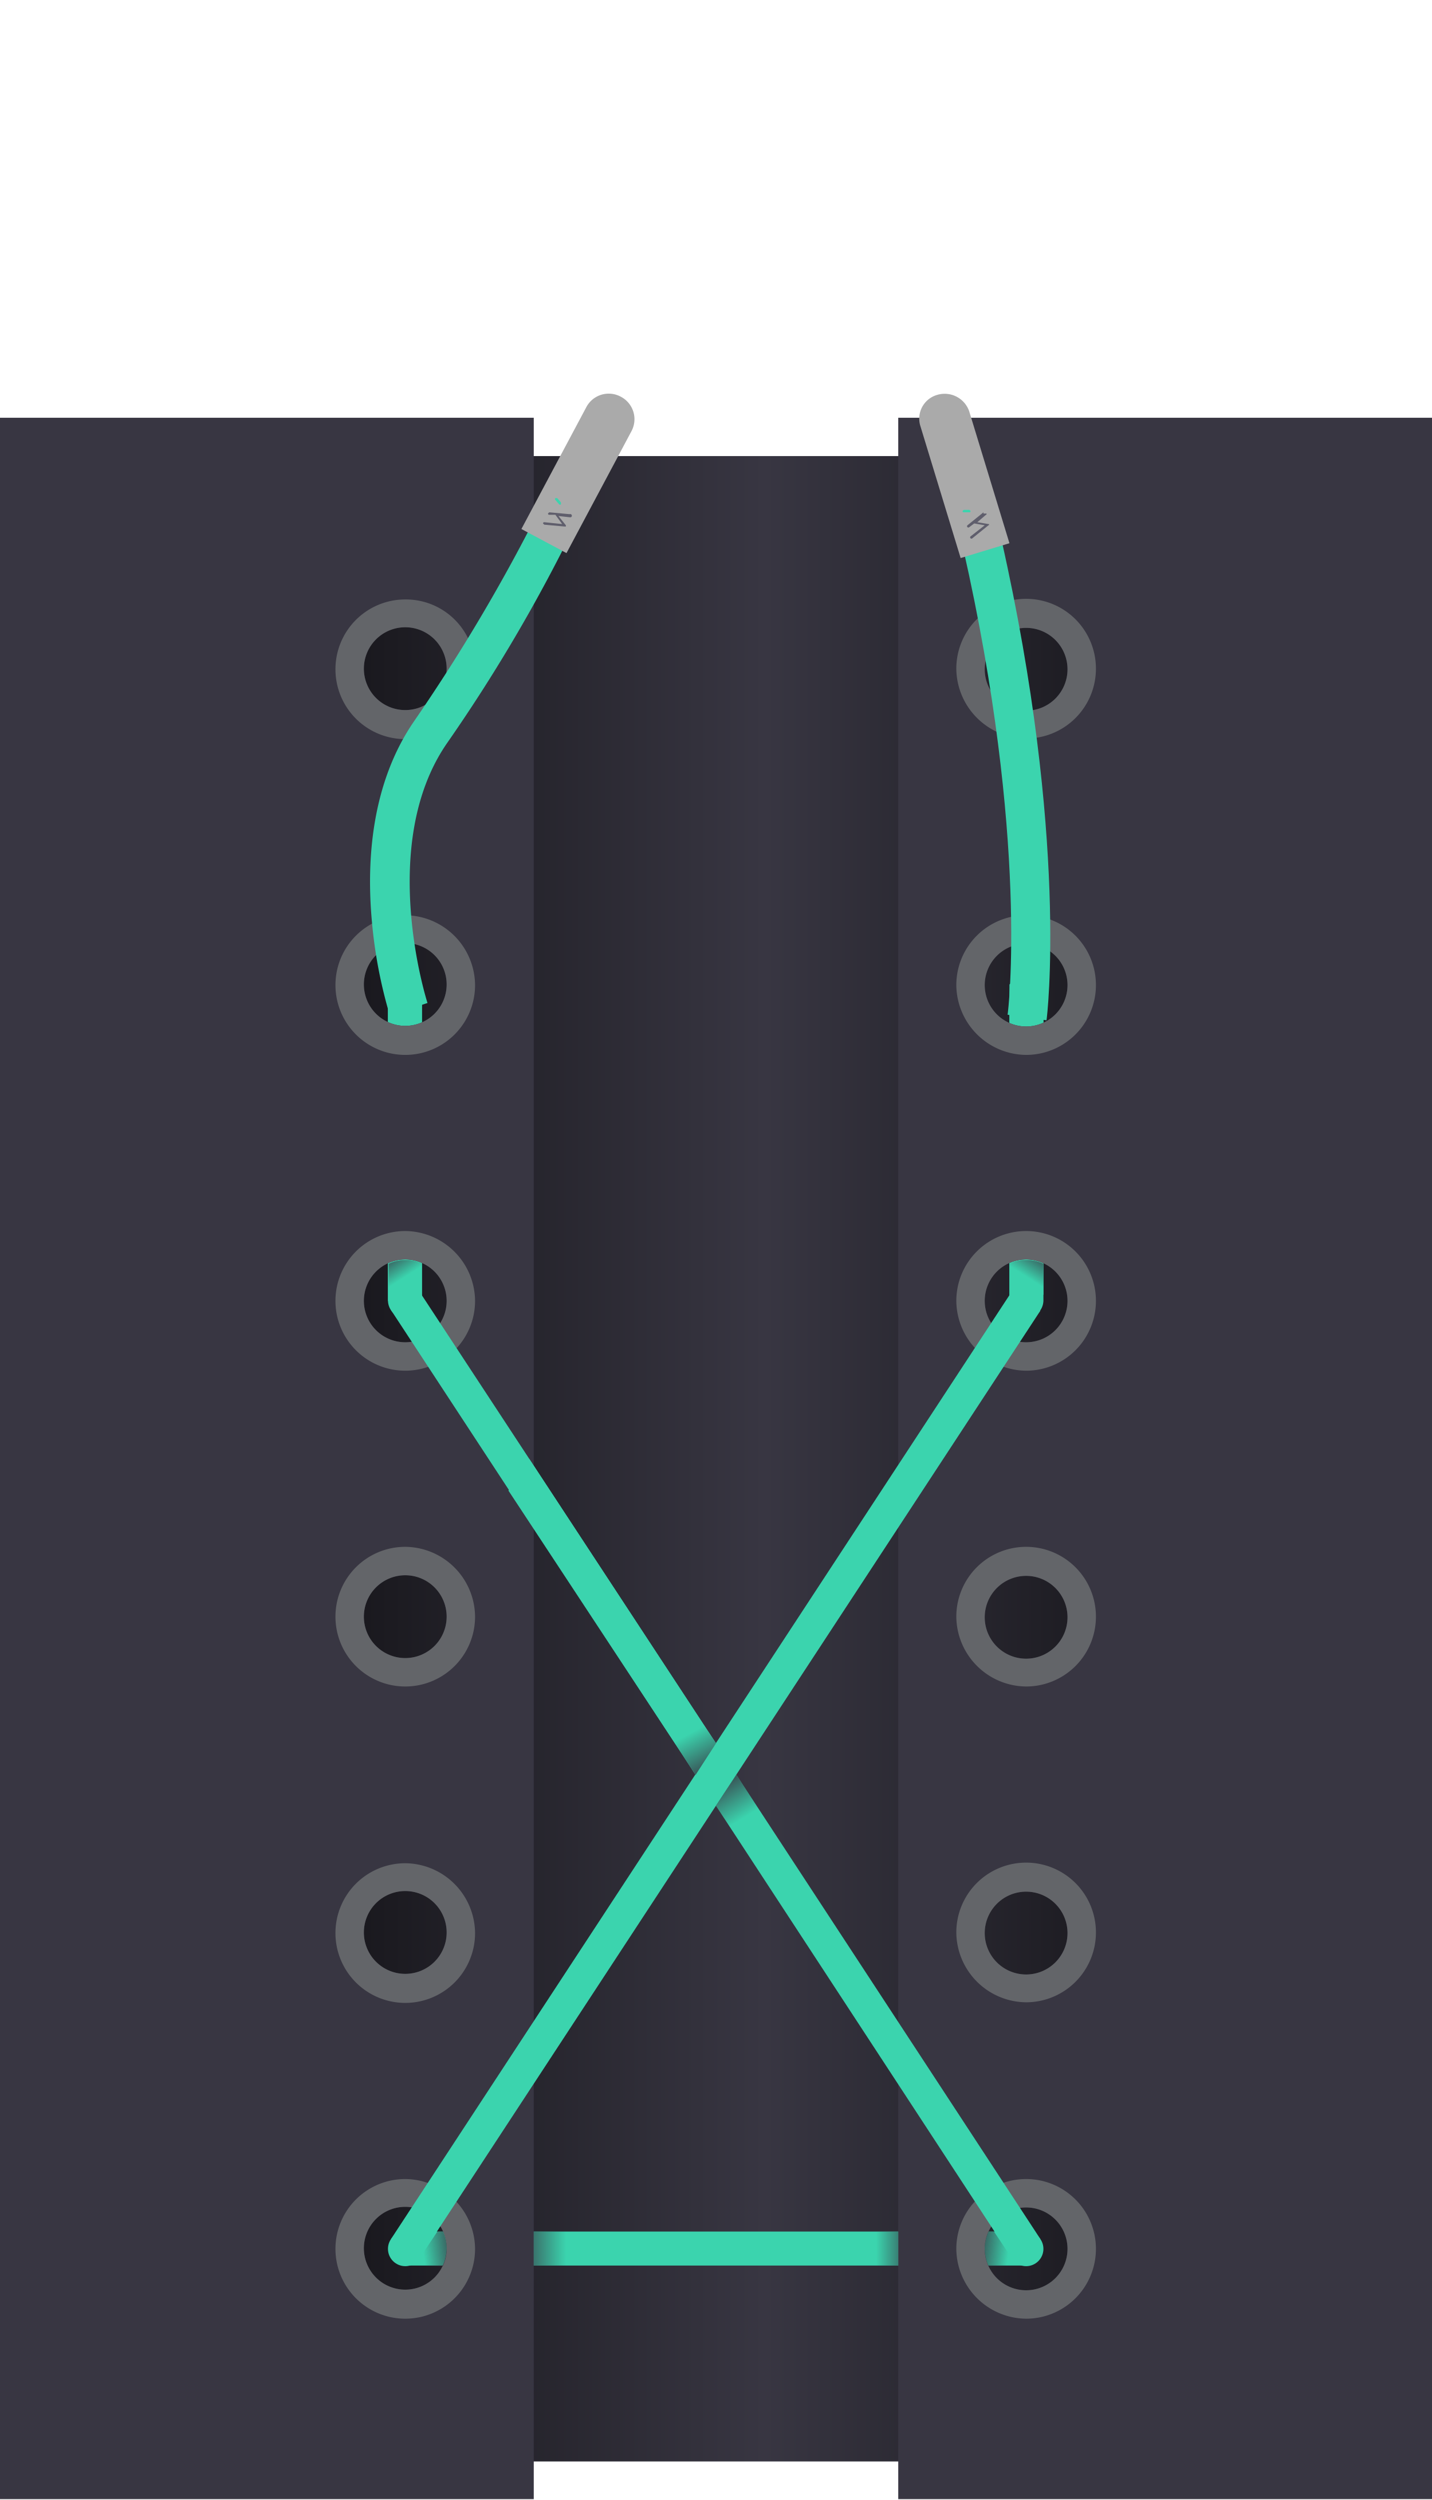 <svg xmlns="http://www.w3.org/2000/svg" xmlns:xlink="http://www.w3.org/1999/xlink" viewBox="0 0 231.8 404.5"><defs><linearGradient id="a" x1="2.84" y1="169.95" x2="231.09" y2="169.95" gradientTransform="matrix(1, 0, 0, -1, 0, 406)" gradientUnits="userSpaceOnUse"><stop offset="0"/><stop offset="0.53" stop-color="#383642"/><stop offset="1"/></linearGradient><linearGradient id="b" x1="65.6" y1="42.15" x2="166.1" y2="42.15" gradientTransform="matrix(1, 0, 0, -1, 0, 406)" gradientUnits="userSpaceOnUse"><stop offset="0" stop-color="#3bd4ae"/><stop offset="1" stop-color="#3bd4ae"/></linearGradient><linearGradient id="c" x1="148.63" y1="42.15" x2="141.81" y2="42.15" gradientTransform="matrix(1, 0, 0, -1, 0, 406)" gradientUnits="userSpaceOnUse"><stop offset="0" stop-color="#383642"/><stop offset="1" stop-color="#383642" stop-opacity="0"/></linearGradient><linearGradient id="d" x1="83" y1="42.15" x2="91.63" y2="42.15" xlink:href="#c"/><linearGradient id="e" x1="74.36" y1="42.52" x2="68.5" y2="41.73" xlink:href="#c"/><linearGradient id="f" x1="-7564" y1="42.52" x2="-7569.86" y2="41.72" gradientTransform="translate(-7406.6 406) rotate(180)" xlink:href="#c"/><linearGradient id="g" x1="116.17" y1="118.78" x2="120.41" y2="111.84" xlink:href="#c"/><linearGradient id="h" x1="115.45" y1="118.36" x2="111.61" y2="125.47" xlink:href="#c"/><linearGradient id="i" x1="-7718.92" y1="3711.26" x2="-7716.2" y2="3715.52" gradientTransform="matrix(-1, 0, 0, 1, -7550.08, -3508.87)" xlink:href="#c"/><linearGradient id="j" x1="131.6" y1="3711.23" x2="134.32" y2="3715.48" gradientTransform="translate(-68.7 -3508.9)" xlink:href="#c"/></defs><title>style--Artboard 1 copy</title><rect x="6.1" y="73.8" width="219.5" height="324.5" style="fill:url(#a)"/><path d="M165.7,213.3h.3a2.9,2.9,0,0,0,2.9-2.9V161.3h-5.5v51.2A3.6,3.6,0,0,0,165.7,213.3Z" style="fill:#3bd4ae"/><path d="M66,213.3h-.3a2.9,2.9,0,0,1-2.9-2.9V161.3h5.5v51.2A3.2,3.2,0,0,1,66,213.3Z" style="fill:#3bd4ae"/><path d="M66,158.5h-.3a2.9,2.9,0,0,0-2.9,2.9v49.1h5.5V159.3A3.2,3.2,0,0,0,66,158.5Z" style="fill:#3bd4ae"/><path d="M165.8,158.5a3.6,3.6,0,0,0-2.4.8v52l5.5-1.8V161.6A3.1,3.1,0,0,0,165.8,158.5Z" style="fill:#3bd4ae"/><rect x="65.6" y="361.1" width="100.5" height="5.5" style="fill:url(#b)"/><path d="M0,67.6V404.4H86.4V67.6ZM65.6,370.5a6.7,6.7,0,1,1,6.7-6.7A6.7,6.7,0,0,1,65.6,370.5Zm0-51.1a6.7,6.7,0,1,1,6.7-6.7A6.7,6.7,0,0,1,65.6,319.4Zm0-51.1a6.7,6.7,0,1,1,6.7-6.7A6.7,6.7,0,0,1,65.6,268.3Zm0-51.1a6.7,6.7,0,1,1,6.7-6.7A6.7,6.7,0,0,1,65.6,217.2Zm0-51.2a6.7,6.7,0,1,1,6.7-6.7A6.7,6.7,0,0,1,65.6,166Zm0-51.1a6.7,6.7,0,1,1,6.7-6.7A6.7,6.7,0,0,1,65.6,114.9Z" style="fill:#383642"/><path d="M65.6,352.6a11.3,11.3,0,1,0,11.3,11.3A11.4,11.4,0,0,0,65.6,352.6Zm0,17.9a6.7,6.7,0,1,1,6.7-6.7A6.7,6.7,0,0,1,65.6,370.5Z" style="fill:#636569"/><path d="M65.6,301.5a11.3,11.3,0,1,0,11.3,11.3A11.4,11.4,0,0,0,65.6,301.5Zm0,17.9a6.7,6.7,0,1,1,6.7-6.7A6.7,6.7,0,0,1,65.6,319.4Z" style="fill:#636569"/><path d="M65.6,250.3a11.3,11.3,0,1,0,11.3,11.3A11.4,11.4,0,0,0,65.6,250.3Zm0,18a6.7,6.7,0,1,1,6.7-6.7A6.7,6.7,0,0,1,65.6,268.3Z" style="fill:#636569"/><path d="M65.6,199.2a11.3,11.3,0,1,0,11.3,11.3A11.4,11.4,0,0,0,65.6,199.2Zm0,18a6.7,6.7,0,1,1,6.7-6.7A6.7,6.7,0,0,1,65.6,217.2Z" style="fill:#636569"/><path d="M65.6,148.1a11.3,11.3,0,1,0,11.3,11.3A11.4,11.4,0,0,0,65.6,148.1Zm0,17.9a6.7,6.7,0,1,1,6.7-6.7A6.7,6.7,0,0,1,65.6,166Z" style="fill:#636569"/><path d="M65.6,97a11.3,11.3,0,1,0,11.3,11.3A11.2,11.2,0,0,0,65.6,97Zm0,17.9a6.7,6.7,0,1,1,6.7-6.7A6.7,6.7,0,0,1,65.6,114.9Z" style="fill:#636569"/><path d="M231.8,404.5V67.6H145.4V404.4h86.4ZM166.1,101.6a6.7,6.7,0,1,1-6.7,6.7A6.7,6.7,0,0,1,166.1,101.6Zm0,51.1a6.7,6.7,0,1,1-6.7,6.7A6.7,6.7,0,0,1,166.1,152.7Zm0,51.1a6.7,6.7,0,1,1-6.7,6.7A6.7,6.7,0,0,1,166.1,203.8Zm0,51.2a6.7,6.7,0,1,1-6.7,6.7A6.7,6.7,0,0,1,166.1,255Zm0,51.1a6.7,6.7,0,1,1-6.7,6.7A6.7,6.7,0,0,1,166.1,306.1Zm0,51.1a6.7,6.7,0,1,1-6.7,6.7A6.7,6.7,0,0,1,166.1,357.2Z" style="fill:#383642"/><path d="M166.1,119.5a11.3,11.3,0,1,0-11.3-11.3A11.4,11.4,0,0,0,166.1,119.5Zm0-17.9a6.7,6.7,0,1,1-6.7,6.7A6.7,6.7,0,0,1,166.1,101.6Z" style="fill:#636569"/><path d="M166.1,170.7a11.3,11.3,0,1,0-11.3-11.3A11.4,11.4,0,0,0,166.1,170.7Zm0-18a6.7,6.7,0,1,1-6.7,6.7A6.7,6.7,0,0,1,166.1,152.7Z" style="fill:#636569"/><path d="M166.1,221.8a11.3,11.3,0,1,0-11.3-11.3A11.4,11.4,0,0,0,166.1,221.8Zm0-18a6.7,6.7,0,1,1-6.7,6.7A6.7,6.7,0,0,1,166.1,203.8Z" style="fill:#636569"/><path d="M166.1,272.9a11.3,11.3,0,1,0-11.3-11.3A11.4,11.4,0,0,0,166.1,272.9Zm0-17.9a6.7,6.7,0,1,1-6.7,6.7A6.7,6.7,0,0,1,166.1,255Z" style="fill:#636569"/><path d="M166.1,324a11.3,11.3,0,1,0-11.3-11.3A11.4,11.4,0,0,0,166.1,324Zm0-17.9a6.7,6.7,0,1,1-6.7,6.7A6.7,6.7,0,0,1,166.1,306.1Z" style="fill:#636569"/><path d="M166.1,375.2a11.3,11.3,0,1,0-11.3-11.3A11.4,11.4,0,0,0,166.1,375.2Zm0-18a6.7,6.7,0,1,1-6.7,6.7A6.7,6.7,0,0,1,166.1,357.2Z" style="fill:#636569"/><polygon points="67.9 365.4 63.3 362.3 164.3 208.2 168.4 212.1 67.9 365.4" style="fill:#3bd4ae"/><polygon points="163.8 365.4 115.9 292.2 119.2 287.2 168.4 362.3 163.8 365.4" style="fill:#3bd4ae"/><polygon points="112.6 287.2 63.3 212 67.9 209 115.9 282.1 112.6 287.2" style="fill:#3bd4ae"/><circle cx="65.6" cy="363.9" r="2.8" style="fill:#3bd4ae"/><circle cx="166.1" cy="363.9" r="2.8" style="fill:#3bd4ae"/><polygon points="112.6 287.2 82.3 241.2 85.7 236.1 115.9 282.1 112.6 287.2" style="fill:#3bd4ae"/><path d="M162.1,87.3c10.9,48.3,7.4,77.3,7.3,77.8l-6.3-.9c.1-.5,3.5-28.3-7.2-75.5Z" style="fill:#3bd4ae"/><rect x="139.5" y="361.1" width="5.9" height="5.5" style="fill:url(#c)"/><rect x="86.4" y="361.1" width="5.2" height="5.5" style="fill:url(#d)"/><path d="M68,365.3v1.4h3.7a6.4,6.4,0,0,0,.6-2.8,6.7,6.7,0,0,0-.6-2.8h-.9Z" style="fill:url(#e)"/><path d="M163.7,365.3v1.4H160a6.4,6.4,0,0,1-.6-2.8,6.7,6.7,0,0,1,.6-2.8h.9Z" style="fill:url(#f)"/><polygon points="115.9 292.2 119.2 287.2 123.2 293.3 120.1 298.6 115.9 292.2" style="fill:url(#g)"/><polygon points="115.9 282.1 112.6 287.2 108.1 280.4 111.5 275.5 115.9 282.1" style="fill:url(#h)"/><path d="M163.4,204.5v4.2h5.5v-4.2a6.4,6.4,0,0,0-2.8-.6A6,6,0,0,0,163.4,204.5Z" style="fill:url(#i)"/><path d="M68.4,204.5v4.2H62.9v-4.2a6.4,6.4,0,0,1,2.8-.6A6.3,6.3,0,0,1,68.4,204.5Z" style="fill:url(#j)"/><path d="M60.2,149.1a76.7,76.7,0,0,0,2.9,15.2l6.1-2-3,1,3-1c-.1-.3-8.2-25.7,3.2-42.1A265,265,0,0,0,94,83.1l-6.3-1.4a291.2,291.2,0,0,1-20.6,34.9C60.1,126.7,59.3,139.3,60.2,149.1Z" style="fill:#3bd4ae"/><path d="M151.7,63.9a4.2,4.2,0,0,1,5.2,2.7l6.5,21.3-7.9,2.4L149,69A4,4,0,0,1,151.7,63.9Z" style="fill:#aaa"/><path d="M100.5,64.2a4.1,4.1,0,0,1,1.7,5.6L91.7,89.5l-7.3-3.9L94.9,65.9A4.1,4.1,0,0,1,100.5,64.2Z" style="fill:#aaa"/><path d="M92.2,83.2l-3.3-.3-.2.2a.2.2,0,0,0,.2.2h1L91,84.8l-2.9-.3a.2.2,0,0,0-.2.2l.2.2,3.3.3h.2v-.2l-1.2-1.5,1.8.2h.2A.2.2,0,0,0,92.2,83.2Z" style="fill:#5f5e6c"/><path d="M90.8,81.6h0a.2.2,0,0,1-.3,0l-.6-.7a.2.2,0,0,1,0-.3h.3l.6.7Z" style="fill:#3bd4ae"/><path d="M159.2,82.9,156.6,85a.2.2,0,1,0,.3.3l.8-.6h0l1.7.3-2.3,1.8a.2.2,0,0,0,.3.3L160,85c.1,0,.1-.1.1-.2H160l-1.8-.3,1.4-1.2c.1,0,.1-.1.1-.2h-.5Z" style="fill:#5f5e6c"/><path d="M157.1,82.7h0c0,.2-.1.2-.2.2H156a.2.2,0,0,1-.2-.2l.2-.2h.9C157,82.6,157.1,82.6,157.1,82.7Z" style="fill:#3bd4ae"/></svg>